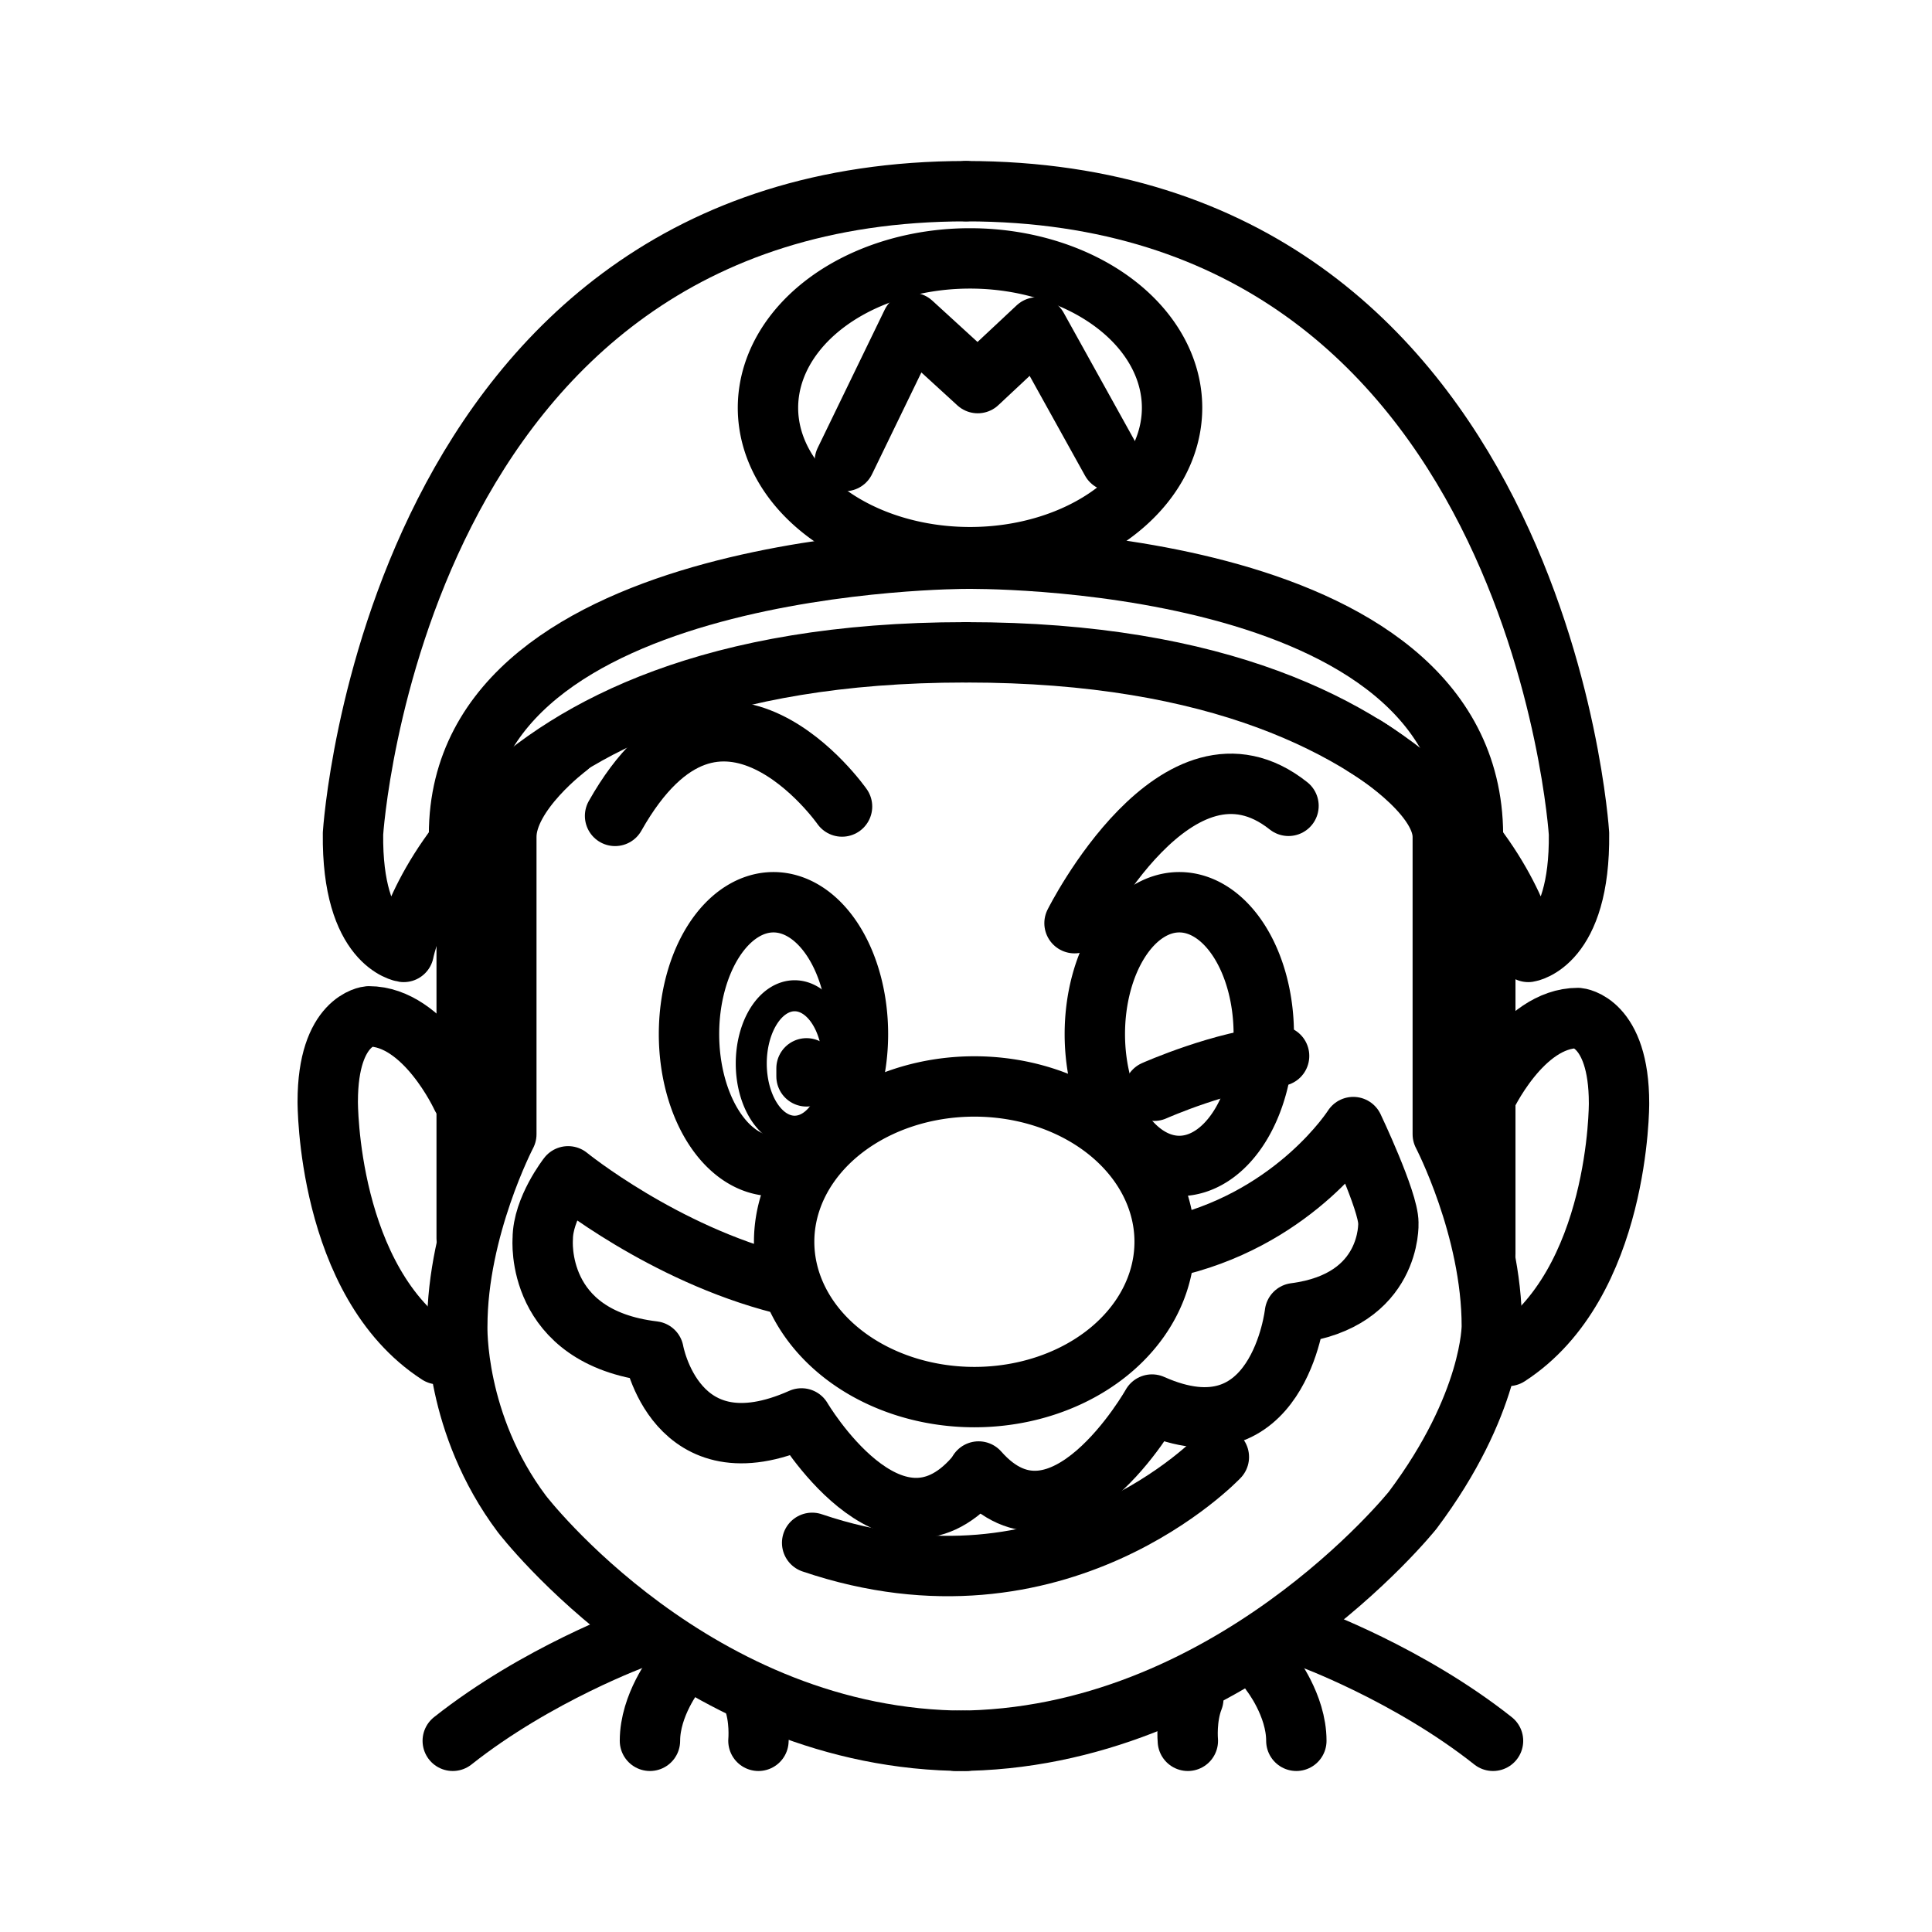 <?xml version="1.0" encoding="UTF-8" standalone="no"?>
<!-- Created with Inkscape (http://www.inkscape.org/) -->

<svg
   version="1.1"
   id="svg2"
   width="192"
   height="192"
   viewBox="0 0 192 192"
   sodipodi:docname="super_mario_run.png"
   xmlns:inkscape="http://www.inkscape.org/namespaces/inkscape"
   xmlns:sodipodi="http://sodipodi.sourceforge.net/DTD/sodipodi-0.dtd"
   xmlns="http://www.w3.org/2000/svg"
   xmlns:svg="http://www.w3.org/2000/svg">
  <defs
     id="defs6" />
  <sodipodi:namedview
     id="namedview4"
     pagecolor="#ffffff"
     bordercolor="#000000"
     borderopacity="0.25"
     inkscape:showpageshadow="2"
     inkscape:pageopacity="0.0"
     inkscape:pagecheckerboard="0"
     inkscape:deskcolor="#d1d1d1"
     showgrid="false"
     showguides="true">
    <sodipodi:guide
       position="84.513,16.046"
       orientation="0,-1"
       id="guide1581"
       inkscape:locked="false" />
  </sodipodi:namedview>
  <g
     inkscape:groupmode="layer"
     inkscape:label="Image"
     id="g8">
    <path
       style="fill:#000000;fill-opacity:0;stroke:#000000;stroke-width:6;stroke-linecap:round;stroke-linejoin:round;stroke-dasharray:none;paint-order:stroke fill markers"
       d="m 45.878,108.993 c 0,0 -3.668,-7.991 -9.225,-7.991 0,0 -4.083,0.345 -4.083,8.466 0,0 -0.101,17.931 11.003,25.117"
       id="path1758-1"
       sodipodi:nodetypes="cccc" />
    <path
       style="fill:#000000;fill-opacity:0;stroke:#000000;stroke-width:6;stroke-linecap:round;stroke-linejoin:round;stroke-dasharray:none;paint-order:stroke fill markers"
       d="m 130,162.729 c 0,0 9.974,3.619 18.375,10.271"
       id="path1688-2"
       sodipodi:nodetypes="cc" />
    <path
       style="fill:#000000;fill-opacity:0;stroke:#000000;stroke-width:6;stroke-linecap:round;stroke-linejoin:round;stroke-dasharray:none;paint-order:stroke fill markers"
       d="m 126.305,166.237 c 0,0 2.524,3.203 2.524,6.763"
       id="path1643-5"
       sodipodi:nodetypes="cc" />
    <path
       style="fill:#000000;fill-opacity:0;stroke:#000000;stroke-width:6;stroke-linecap:round;stroke-linejoin:round;stroke-dasharray:none;paint-order:stroke fill markers"
       d="m 118.047,173 c 0,0 -0.21,-2.254 0.545,-4.19"
       id="path1647-6"
       sodipodi:nodetypes="cc" />
    <path
       style="fill:#000000;fill-opacity:0;stroke:#000000;stroke-width:6;stroke-linecap:round;stroke-linejoin:round;stroke-dasharray:none;paint-order:stroke fill markers"
       d="m 135.63,74.149 c 0,0 7.752,4.626 7.752,9.017 v 29.55 c 0,0 4.874,9.336 4.874,19.071 0,0 0.059,7.73 -7.862,18.292 0,0 -18.315,22.921 -45.394,22.921"
       id="path1536-3"
       sodipodi:nodetypes="cscccc" />
    <path
       style="fill:#000000;fill-opacity:0;stroke:#000000;stroke-width:0;stroke-linecap:round;stroke-linejoin:round;stroke-dasharray:none;paint-order:stroke fill markers"
       d="m 41.093,95.004 c 0,0 6.184,-28.805 56.895,-28.805 0,0 54.177,1.929 54.177,30.789"
       id="path293" />
    <path
       style="fill:#000000;fill-opacity:0;stroke:#000000;stroke-width:6;stroke-linecap:round;stroke-linejoin:round;stroke-dasharray:none;paint-order:stroke fill markers"
       d="m 96,19 c -56.919,0 -60.919,63.843 -60.919,63.843 -0.129,11.011 5.041,11.759 5.041,11.759 0,0 5.617,-29.774 55.811,-29.774"
       id="path851"
       sodipodi:nodetypes="cccc" />
    <path
       style="fill:#000000;fill-opacity:0;stroke:#000000;stroke-width:6;stroke-linecap:round;stroke-linejoin:round;stroke-dasharray:none;paint-order:stroke fill markers"
       d="m 96,55.524 c 0,0 -50.382,-0.084 -50.382,27.423"
       id="path949"
       sodipodi:nodetypes="cc" />
    <path
       style="fill:#000000;fill-opacity:0;stroke:#000000;stroke-width:6;stroke-linecap:round;stroke-linejoin:round;stroke-dasharray:none;paint-order:stroke fill markers"
       d="m 96,19 c 56.919,0 60.919,63.843 60.919,63.843 0.129,11.011 -5.041,11.759 -5.041,11.759 0,0 -5.617,-29.774 -55.811,-29.774"
       id="path851-3"
       sodipodi:nodetypes="cccc" />
    <path
       style="fill:#000000;fill-opacity:0;stroke:#000000;stroke-width:6;stroke-linecap:round;stroke-linejoin:round;stroke-dasharray:none;paint-order:stroke fill markers"
       d="m 96,55.524 c 0,0 50.252,-0.774 50.382,27.411"
       id="path949-6"
       sodipodi:nodetypes="cc" />
    <path
       id="path1532"
       style="fill-opacity:0;stroke:#000000;stroke-width:6;stroke-linecap:round;stroke-linejoin:round;paint-order:stroke fill markers"
       d="M 116.479,40.526 A 20.08,14.847 0 0 1 96.4,55.372 20.08,14.847 0 0 1 76.32,40.526 20.08,14.847 0 0 1 96.4,25.679 20.08,14.847 0 0 1 116.479,40.526 Z" />
    <path
       style="fill:#000000;fill-opacity:0;stroke:#000000;stroke-width:6;stroke-linecap:round;stroke-linejoin:round;stroke-dasharray:none;paint-order:stroke fill markers"
       d="m 83.961,45.818 6.66,-13.733 6.546,5.987 5.916,-5.536 7.37,13.281"
       id="path1534"
       sodipodi:nodetypes="ccccc" />
    <path
       style="fill:#000000;fill-opacity:0;stroke:#000000;stroke-width:6;stroke-linecap:round;stroke-linejoin:round;stroke-dasharray:none;paint-order:stroke fill markers"
       d="m 56.421,74.233 c 0,0 -6.103,4.542 -6.103,8.933 v 29.55 c 0,0 -4.874,9.336 -4.874,19.071 0,0 -0.312,9.691 6.42,18.667 0,0 17.268,22.546 44.136,22.546"
       id="path1536"
       sodipodi:nodetypes="cscccc" />
    <path
       style="fill:#000000;fill-opacity:0;stroke:#000000;stroke-width:6;stroke-linecap:round;stroke-linejoin:round;stroke-dasharray:none;paint-order:stroke fill markers"
       d="m 67.115,166.237 c 0,0 -2.524,3.203 -2.524,6.763"
       id="path1643"
       sodipodi:nodetypes="cc" />
    <path
       style="fill:#000000;fill-opacity:0;stroke:#000000;stroke-width:6;stroke-linecap:round;stroke-linejoin:round;stroke-dasharray:none;paint-order:stroke fill markers"
       d="m 75.373,173 c 0,0 0.21,-2.254 -0.545,-4.19"
       id="path1647"
       sodipodi:nodetypes="cc" />
    <path
       style="fill:#000000;fill-opacity:0;stroke:#000000;stroke-width:6;stroke-linecap:round;stroke-linejoin:round;stroke-dasharray:none;paint-order:stroke fill markers"
       d="m 63.369,162.729 c 0,0 -9.974,3.619 -18.375,10.271"
       id="path1688"
       sodipodi:nodetypes="cc" />
    <path
       id="path1723"
       style="fill-opacity:0;stroke:#000000;stroke-width:6;stroke-linecap:round;stroke-linejoin:round;paint-order:stroke fill markers"
       d="M 115.741,123.406 A 18.907,15.436 0 0 1 96.834,138.842 18.907,15.436 0 0 1 77.927,123.406 18.907,15.436 0 0 1 96.834,107.97 18.907,15.436 0 0 1 115.741,123.406 Z" />
    <path
       style="fill:#000000;fill-opacity:0;stroke:#000000;stroke-width:6;stroke-linecap:round;stroke-linejoin:round;stroke-dasharray:none;paint-order:stroke fill markers"
       d="m 117.138,123.749 c 11.798,-2.99 17.349,-11.742 17.349,-11.742 0,0 3.487,7.328 3.487,9.535 0,0 0.355,7.713 -9.288,8.961 0,0 -1.644,14.678 -14.201,9.08 0,0 -9.01,15.993 -17.231,6.654"
       id="path1725"
       sodipodi:nodetypes="cccccc" />
    <path
       style="fill:#000000;fill-opacity:0;stroke:#000000;stroke-width:6;stroke-linecap:round;stroke-linejoin:round;stroke-dasharray:none;paint-order:stroke fill markers"
       d="m 77.693,127.572 c -11.798,-2.99 -21.235,-10.67 -21.235,-10.67 0,0 -2.52,3.218 -2.52,6.219 0,0 -0.832,9.768 11.009,11.178 0,0 2.149,12.261 14.706,6.662 0,0 8.953,15.217 17.174,5.878"
       id="path1725-9"
       sodipodi:nodetypes="cccccc" />
    <path
       style="fill:#000000;fill-opacity:0;stroke:#000000;stroke-width:6;stroke-linecap:round;stroke-linejoin:round;stroke-dasharray:none;paint-order:stroke fill markers"
       d="M 46.378,84.883 V 123.048"
       id="path1754"
       sodipodi:nodetypes="cc" />
    <path
       style="fill:#000000;fill-opacity:0;stroke:#000000;stroke-width:6;stroke-linecap:round;stroke-linejoin:round;stroke-dasharray:none;paint-order:stroke fill markers"
       d="M 147.607,87.929 V 124.595"
       id="path1756"
       sodipodi:nodetypes="cc" />
    <path
       style="fill:#000000;fill-opacity:0;stroke:#000000;stroke-width:6;stroke-linecap:round;stroke-linejoin:round;stroke-dasharray:none;paint-order:stroke fill markers"
       d="m 147.589,109.16 c 0,0 3.668,-7.991 9.225,-7.991 0,0 4.083,0.345 4.083,8.466 0,0 0.101,17.931 -11.003,25.117"
       id="path1758"
       sodipodi:nodetypes="cccc" />
    <path
       id="path1819"
       style="fill-opacity:0;stroke:#000000;stroke-width:6;stroke-linecap:round;stroke-linejoin:round;paint-order:stroke fill markers"
       d="m 85.262,102.767 a 8.395,13.104 0 0 1 -8.395,13.104 8.395,13.104 0 0 1 -8.395,-13.104 8.395,13.104 0 0 1 8.395,-13.104 8.395,13.104 0 0 1 8.395,13.104 z" />
    <path
       id="path1819-7"
       style="fill-opacity:0;stroke:#000000;stroke-width:3.082;stroke-linecap:round;stroke-linejoin:round;paint-order:stroke fill markers"
       d="m 83.283,105.688 a 4.312,6.731 0 0 1 -4.312,6.731 4.312,6.731 0 0 1 -4.312,-6.731 4.312,6.731 0 0 1 4.312,-6.731 4.312,6.731 0 0 1 4.312,6.731 z" />
    <path
       id="path1819-2"
       style="fill-opacity:0;stroke:#000000;stroke-width:6;stroke-linecap:round;stroke-linejoin:round;paint-order:stroke fill markers"
       d="m 125.593,102.767 a 8.395,13.104 0 0 1 -8.395,13.104 8.395,13.104 0 0 1 -8.395,-13.104 8.395,13.104 0 0 1 8.395,-13.104 8.395,13.104 0 0 1 8.395,13.104 z" />
    <path
       style="fill:#000000;fill-opacity:0;stroke:#000000;stroke-width:6;stroke-linecap:round;stroke-linejoin:round;stroke-dasharray:none;paint-order:stroke fill markers"
       d="m 114.701,108.397 c 0,0 6.885,-3.062 12.414,-3.459"
       id="path1848"
       sodipodi:nodetypes="cc" />
    <path
       style="fill:#000000;fill-opacity:0;stroke:#000000;stroke-width:6;stroke-linecap:round;stroke-linejoin:round;stroke-dasharray:none;paint-order:stroke fill markers"
       d="m 83.681,80.151 c 0,0 -12.194,-17.43 -22.556,0.932"
       id="path1850" />
    <path
       style="fill:#000000;fill-opacity:0;stroke:#000000;stroke-width:6;stroke-linecap:round;stroke-linejoin:round;stroke-dasharray:none;paint-order:stroke fill markers"
       d="m 106.785,91.744 c 0,0 10.224,-20.431 21.265,-11.661"
       id="path1852" />
    <path
       style="fill:#000000;fill-opacity:0;stroke:#000000;stroke-width:6;stroke-linecap:round;stroke-linejoin:round;stroke-dasharray:none;paint-order:stroke fill markers"
       d="m 121.129,144.797 c 0,0 -15.912,16.842 -40.419,8.529"
       id="path1858" />
    <path
       style="fill:#000000;fill-opacity:0;stroke:#000000;stroke-width:6;stroke-linecap:round;stroke-linejoin:round;stroke-dasharray:none;paint-order:stroke fill markers"
       d="m 80.152,106.17 v 0.798"
       id="path1887" />
  </g>
</svg>
